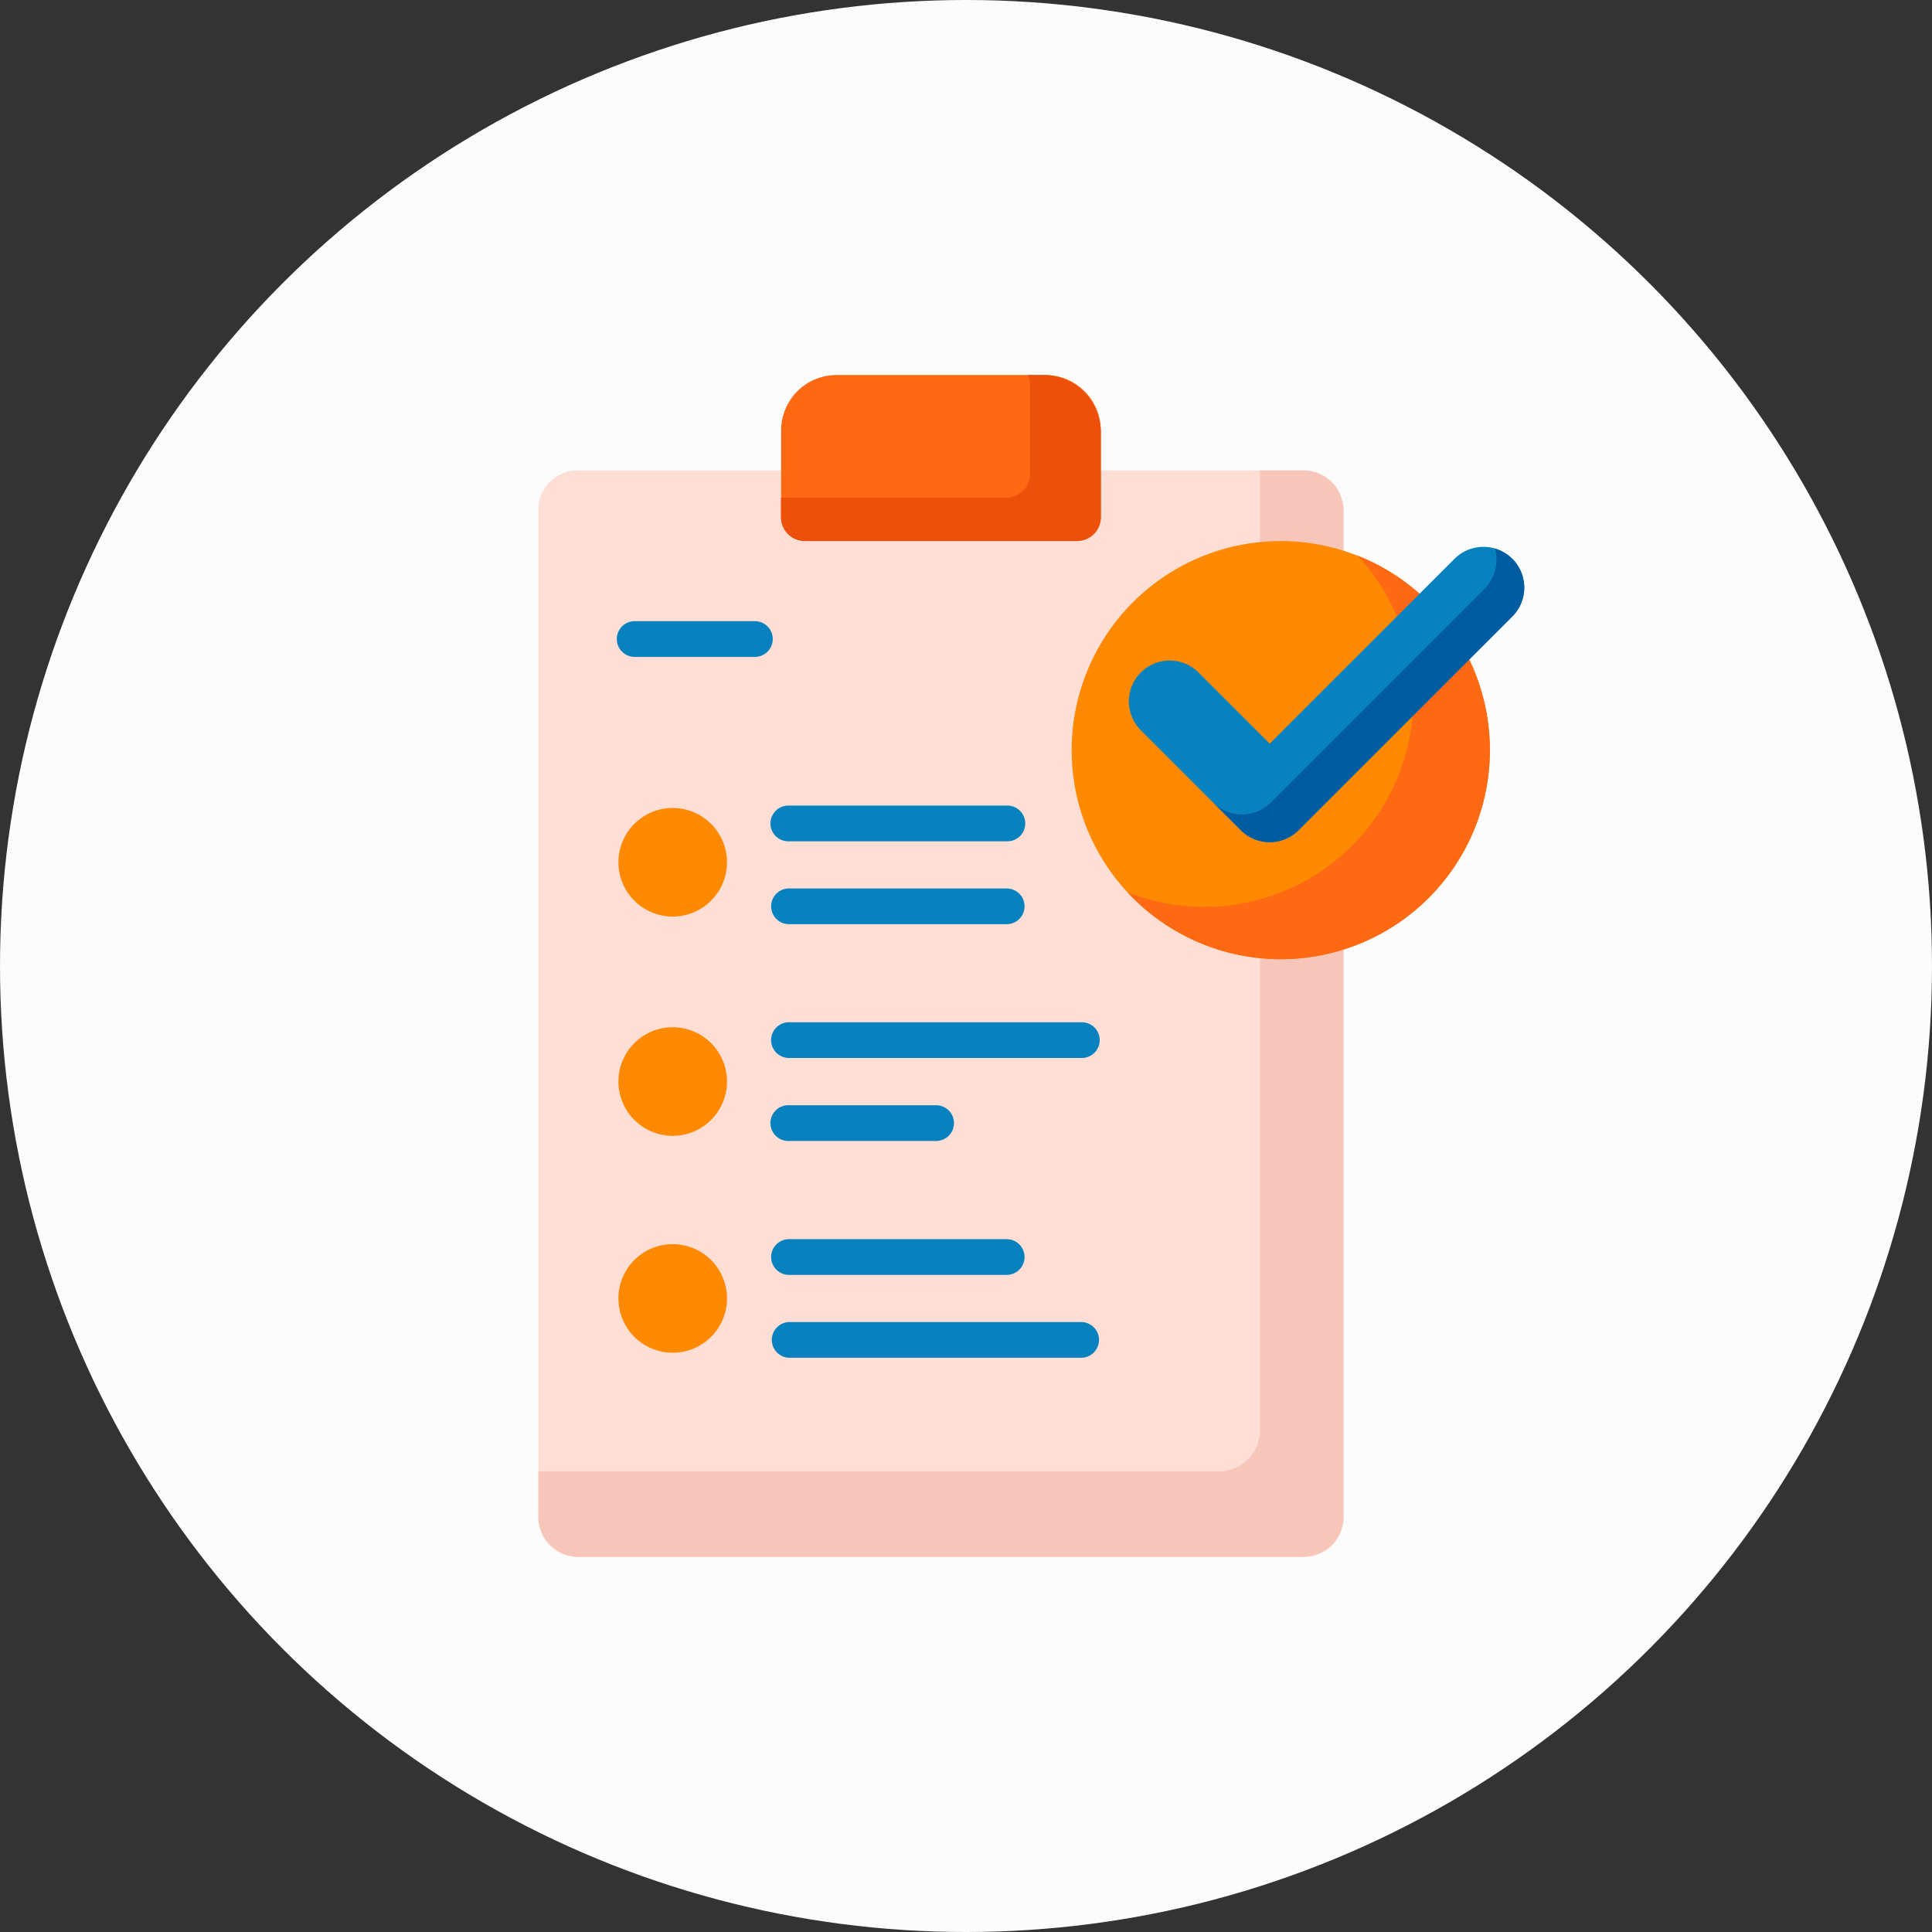 <svg xmlns="http://www.w3.org/2000/svg" width="72" height="72" viewBox="0 0 72 72"><rect x="0" y="0" width="72" height="72" fill="#333333" stroke="none"/><g transform="translate(16.148 7.229)"><circle cx="36" cy="36" r="36" transform="translate(-16.148 -7.229)" fill="#fcfcfc"/><path d="M28.547,81.825H1.463A1.462,1.462,0,0,1,0,80.363V42.795a1.462,1.462,0,0,1,1.463-1.463H28.547a1.462,1.462,0,0,1,1.463,1.463V80.363A1.462,1.462,0,0,1,28.547,81.825Zm0,0" transform="translate(3.913 -31.03)" fill="#ffded5"/><path d="M28.486,41.332H26.892v35.78a1.522,1.522,0,0,1-1.522,1.522H0V80.3a1.522,1.522,0,0,0,1.522,1.522H28.486A1.522,1.522,0,0,0,30.008,80.3V42.854a1.522,1.522,0,0,0-1.522-1.522Zm0,0" transform="translate(3.914 -31.03)" fill="#f7c6ba"/><path d="M116.228,6.178H106.036a.86.86,0,0,1-.86-.86V2.065A2.065,2.065,0,0,1,107.241,0h7.782a2.065,2.065,0,0,1,2.065,2.065V5.317A.86.86,0,0,1,116.228,6.178Zm0,0" transform="translate(-92.214 6.747)" fill="#ff6914"/><path d="M114.938,0h-.548a2.155,2.155,0,0,1,.069.54V3.674a.9.9,0,0,1-.9.9h-8.388v.713a.9.9,0,0,0,.9.9h10.121a.9.9,0,0,0,.9-.9V2.149A2.149,2.149,0,0,0,114.938,0Zm0,0" transform="translate(-92.214 6.747)" fill="#ed500a"/><path d="M246.606,79.713a7.791,7.791,0,1,1-7.791-7.791A7.791,7.791,0,0,1,246.606,79.713Zm0,0" transform="translate(-207.234 -58.987)" fill="#ff8900"/><path d="M263.8,78.258A7.793,7.793,0,0,1,255.219,90.8,7.792,7.792,0,1,0,263.8,78.258Zm0,0" transform="translate(-229.349 -64.778)" fill="#ff6914"/><path d="M261.055,85.436a1.522,1.522,0,0,1-1.076-.446l-3.727-3.727a1.522,1.522,0,1,1,2.152-2.153l2.651,2.651,6.888-6.887a1.522,1.522,0,0,1,2.152,2.153l-7.964,7.964A1.522,1.522,0,0,1,261.055,85.436Zm0,0" transform="translate(-229.885 -61.278)" fill="#0882bf"/><path d="M303.443,75.525a1.514,1.514,0,0,0-.649-.384,1.522,1.522,0,0,1-.385,1.5l-7.964,7.964a1.523,1.523,0,0,1-2.153,0l1.034,1.034a1.522,1.522,0,0,0,2.153,0l7.964-7.964a1.522,1.522,0,0,0,0-2.153Zm0,0" transform="translate(-263.233 -61.929)" fill="#005ca0"/><g transform="translate(6.839 15.921)"><path d="M109.626,187.839h-8.112a.666.666,0,1,1,0-1.331h8.112a.666.666,0,1,1,0,1.331Zm0,0" transform="translate(-95.097 -179.636)" fill="#0882bf"/><path d="M39.153,107.96h-4.48a.666.666,0,0,1,0-1.332h4.48a.666.666,0,1,1,0,1.332Zm0,0" transform="translate(-34.008 -106.629)" fill="#0882bf"/><path d="M109.626,223.738h-8.112a.666.666,0,0,1,0-1.332h8.112a.666.666,0,0,1,0,1.332Zm0,0" transform="translate(-95.097 -212.446)" fill="#0882bf"/><path d="M112.428,281.695H101.513a.666.666,0,0,1,0-1.332h10.914a.666.666,0,0,1,0,1.332Zm0,0" transform="translate(-95.097 -265.417)" fill="#0882bf"/><path d="M106.971,317.6h-5.457a.666.666,0,1,1,0-1.331h5.457a.666.666,0,1,1,0,1.331Zm0,0" transform="translate(-95.098 -298.23)" fill="#0882bf"/><path d="M109.626,375.652h-8.112a.666.666,0,0,1,0-1.332h8.112a.666.666,0,0,1,0,1.332Zm0,0" transform="translate(-95.097 -351.29)" fill="#0882bf"/><path d="M112.428,411.55H101.513a.666.666,0,0,1,0-1.331h10.914a.666.666,0,0,1,0,1.331Zm0,0" transform="translate(-95.097 -384.1)" fill="#0882bf"/></g><path d="M38.7,189.563a2.023,2.023,0,1,1-2.023-2.023A2.024,2.024,0,0,1,38.7,189.563Zm0,0" transform="translate(-27.755 -164.658)" fill="#ff8900"/><path d="M38.7,284.559a2.023,2.023,0,1,1-2.023-2.023A2.023,2.023,0,0,1,38.7,284.559Zm0,0" transform="translate(-27.755 -251.482)" fill="#ff8900"/><path d="M38.7,378.512a2.023,2.023,0,1,1-2.023-2.023A2.024,2.024,0,0,1,38.7,378.512Zm0,0" transform="translate(-27.755 -337.352)" fill="#ff8900"/></g></svg>